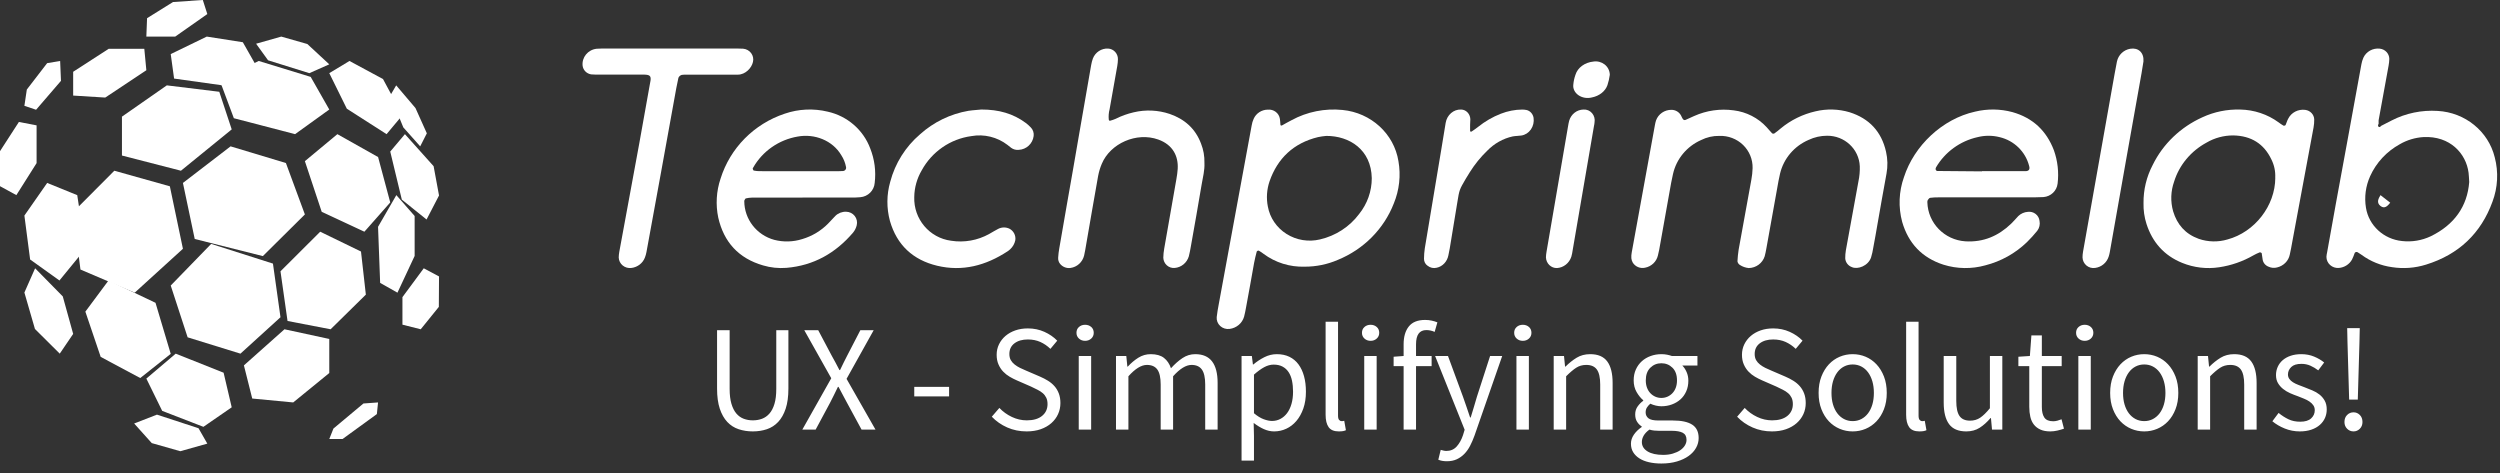 <?xml version="1.0" encoding="UTF-8"?>
<svg width="206px" height="39px" viewBox="0 0 206 39" version="1.1" xmlns="http://www.w3.org/2000/svg" xmlns:xlink="http://www.w3.org/1999/xlink">
    <rect x="0" y="0" width="206" height="39" fill="#333333" stroke="none"/>
    <!-- Generator: Sketch 62 (91390) - https://sketch.com -->
    <title>TPL logo_Green Copy</title>
    <desc>Created with Sketch.</desc>
    <g id="WEBSITE" stroke="none" stroke-width="1" fill="none" fill-rule="evenodd">
        <g id="TPL-logo_Green-Copy" fill="#FFFFFF" fill-rule="nonzero">
            <g id="Group-63">
                <polygon id="Path" points="19 12.059 23.559 13.433 25.122 17.669 21.659 21.102 16.045 19.691 15.073 15.074"></polygon>
                <polygon id="Path" points="25.122 13.28 26.509 17.454 30.025 19.093 32.156 16.681 31.155 12.941 27.8 11.054"></polygon>
                <polygon id="Path" points="24.314 11.054 27.132 9.024 25.602 6.337 21.321 5.024 18.088 6.577 19.269 9.741"></polygon>
                <polygon id="Path" points="26.384 19.093 29.746 20.726 30.146 24.277 27.242 27.132 23.693 26.449 23.112 22.355"></polygon>
                <polygon id="Path" points="22.491 21.72 23.112 26.141 19.812 29.141 15.46 27.795 14.068 23.528 17.4 20.098"></polygon>
                <polygon id="Path" points="20.098 30.108 23.441 27.132 27.132 27.93 27.132 30.737 24.161 33.161 20.784 32.839"></polygon>
                <polygon id="Path" points="14.858 37.18 17.083 36.554 16.357 35.286 12.933 34.166 11.054 34.896 12.505 36.512"></polygon>
                <polygon id="Path" points="16.761 35.171 19.093 33.562 18.425 30.711 14.479 29.141 12.059 31.195 13.365 33.856"></polygon>
                <polygon id="Path" points="11.557 31.151 14.068 29.158 12.814 24.95 8.943 23.112 7.034 25.679 8.297 29.408"></polygon>
                <polygon id="Path" points="4.924 29.141 6.029 27.513 5.173 24.424 2.893 22.107 2.01 24.105 2.88 27.11"></polygon>
                <polygon id="Path" points="2.482 21.382 4.898 23.112 7.034 20.501 6.365 16.081 3.887 15.073 2.01 17.763"></polygon>
                <polygon id="Path" points="6.629 22.209 11.099 24.117 15.073 20.5 13.996 15.351 9.421 14.068 6.029 17.473"></polygon>
                <polygon id="Path" points="14.909 14.068 19.093 10.662 18.068 7.562 13.746 7.034 10.049 9.611 10.049 12.816"></polygon>
                <polygon id="Path" points="18.339 7.034 21.102 5.403 20.01 3.48 17.039 3.015 14.068 4.456 14.345 6.474"></polygon>
                <polygon id="Path" points="8.673 8.039 12.059 5.788 11.891 4.02 8.958 4.02 6.029 5.914 6.029 7.875"></polygon>
                <polygon id="Path" points="2.973 9.044 5.024 6.662 4.956 5.024 3.885 5.203 2.21 7.378 2.01 8.721"></polygon>
                <polygon id="Path" points="1.557 10.049 3.015 10.33 3.015 13.44 1.348 16.078 -4.61186644e-13 15.341 -4.61186644e-13 12.457"></polygon>
                <polygon id="Path" points="32.75 24.117 34.166 21.091 34.166 17.798 32.659 16.078 31.151 18.688 31.324 23.31"></polygon>
                <polygon id="Path" points="33.11 16.448 35.148 18.088 36.176 16.108 35.73 13.695 33.366 11.054 32.156 12.488"></polygon>
                <polygon id="Path" points="31.854 11.054 33.161 9.489 31.558 6.512 28.797 5.024 27.132 6.027 28.579 8.958"></polygon>
                <polygon id="Path" points="32.646 7.034 34.235 8.903 35.171 10.985 34.625 12.059 33.232 10.496 32.156 7.873"></polygon>
                <polygon id="Path" points="22.089 4.968 25.49 6.029 27.132 5.301 25.326 3.628 23.178 3.015 21.102 3.603"></polygon>
                <polygon id="Path" points="12.059 3.015 14.438 3.015 17.083 1.159 16.712 -6.43929354e-15 14.258 0.166 12.118 1.499"></polygon>
                <polygon id="Path" points="29.946 33.247 31.151 33.161 31.054 34.12 28.224 36.176 27.132 36.176 27.475 35.313"></polygon>
                <polygon id="Path" points="33.161 24.483 33.161 26.752 34.668 27.132 36.16 25.287 36.176 22.778 34.918 22.107"></polygon>
            </g>
            <g id="Group-62" transform="translate(48, 4)">
                <path d="M93.675,7.198 C93.15,7.188 92.632,7.307 92.166,7.542 C90.99,8.064 90.134,9.099 89.856,10.335 C89.744,10.802 89.666,11.278 89.58,11.752 C89.293,13.361 89.005,14.971 88.718,16.58 C88.69,16.737 88.651,16.893 88.612,17.05 C88.494,17.564 88.076,17.961 87.548,18.06 C87.154,18.146 86.748,17.976 86.539,17.637 C86.475,17.527 86.436,17.405 86.423,17.278 C86.413,17.118 86.424,16.958 86.455,16.8 C87.092,13.299 87.729,9.797 88.367,6.295 C88.388,6.169 88.419,6.045 88.457,5.923 C88.647,5.396 89.157,5.045 89.727,5.05 C90.061,5.049 90.368,5.233 90.52,5.525 C90.565,5.61 90.597,5.703 90.649,5.781 C90.701,5.859 90.778,5.929 90.888,5.88 C91.127,5.777 91.362,5.669 91.599,5.559 C92.617,5.102 93.746,4.94 94.853,5.092 C95.902,5.22 96.869,5.714 97.575,6.485 C97.73,6.652 97.868,6.83 98.026,6.99 C98.078,7.024 98.144,7.028 98.2,7.001 C98.386,6.872 98.56,6.73 98.737,6.578 C99.565,5.894 100.546,5.412 101.601,5.172 C102.525,4.952 103.492,4.978 104.402,5.248 C106.034,5.764 107.034,6.851 107.407,8.494 C107.545,9.089 107.559,9.705 107.448,10.305 C107.189,11.695 106.95,13.084 106.704,14.473 C106.592,15.107 106.489,15.741 106.364,16.375 C106.321,16.661 106.258,16.944 106.174,17.221 C105.933,17.912 105.077,18.227 104.594,18.01 C104.281,17.896 104.066,17.612 104.047,17.284 C104.045,17.061 104.063,16.837 104.101,16.616 C104.441,14.722 104.787,12.829 105.137,10.938 C105.223,10.53 105.26,10.113 105.247,9.697 C105.185,8.281 103.989,7.17 102.545,7.185 C102.022,7.186 101.507,7.302 101.036,7.525 C99.847,8.034 98.972,9.064 98.677,10.303 C98.575,10.707 98.513,11.122 98.437,11.532 C98.143,13.172 97.848,14.813 97.552,16.454 C97.513,16.665 97.472,16.895 97.412,17.113 C97.234,17.682 96.704,18.076 96.097,18.088 C95.836,18.063 95.584,17.975 95.366,17.832 C95.259,17.765 95.186,17.657 95.166,17.534 C95.19,17.215 95.207,16.9 95.263,16.578 C95.608,14.654 95.965,12.73 96.312,10.807 C96.371,10.491 96.405,10.172 96.414,9.851 C96.431,9.136 96.147,8.446 95.629,7.943 C95.11,7.441 94.403,7.171 93.675,7.198 Z" id="Path"></path>
                <path d="M148.206,6.371 C148.495,6.224 148.782,6.073 149.069,5.928 C150.234,5.328 151.547,5.056 152.862,5.14 C155.128,5.264 157.041,6.819 157.567,8.964 C157.886,10.175 157.82,11.45 157.379,12.624 C156.434,15.217 154.614,16.966 151.906,17.804 C151.001,18.088 150.04,18.16 149.102,18.014 C148.191,17.889 147.328,17.54 146.595,16.999 C146.491,16.922 146.379,16.853 146.276,16.79 C146.236,16.764 146.188,16.755 146.142,16.764 C146.096,16.773 146.056,16.8 146.03,16.838 C145.969,17.02 145.897,17.197 145.814,17.37 C145.599,17.775 145.185,18.043 144.718,18.079 C144.455,18.099 144.194,18.012 144,17.837 C143.807,17.663 143.697,17.418 143.698,17.161 C143.707,17.034 143.727,16.909 143.756,16.785 C143.995,15.44 144.236,14.094 144.481,12.75 C144.778,11.123 145.078,9.497 145.378,7.872 C145.779,5.683 146.174,3.492 146.578,1.304 C146.61,1.117 146.665,0.934 146.742,0.759 C146.974,0.249 147.521,-0.055 148.092,0.008 C148.535,0.055 148.872,0.414 148.879,0.847 C148.875,1.037 148.855,1.226 148.819,1.413 C148.547,2.914 148.269,4.415 147.997,5.916 C147.989,6.011 147.989,6.106 147.997,6.201 C147.95,6.283 147.917,6.379 147.997,6.446 C148.077,6.513 148.15,6.438 148.206,6.371 Z M155.464,11 C155.442,10.673 155.438,10.45 155.41,10.23 C155.207,8.65 153.882,7.186 151.699,7.295 C151.014,7.337 150.348,7.536 149.757,7.876 C148.667,8.473 147.805,9.398 147.302,10.511 C146.931,11.329 146.81,12.234 146.955,13.117 C147.189,14.58 148.408,15.707 149.924,15.861 C150.737,15.954 151.561,15.817 152.297,15.467 C154.23,14.524 155.308,13.01 155.464,10.997 L155.464,11 Z" id="Shape"></path>
                <path d="M59.51,17.974 C58.288,18.014 57.09,17.641 56.122,16.919 C55.993,16.819 55.857,16.729 55.715,16.649 C55.653,16.644 55.594,16.67 55.558,16.718 C55.477,17.028 55.399,17.339 55.34,17.653 C55.122,18.881 54.904,20.111 54.673,21.34 C54.628,21.591 54.58,21.844 54.514,22.091 C54.362,22.631 53.891,23.03 53.318,23.104 C53.036,23.141 52.751,23.052 52.544,22.862 C52.338,22.671 52.232,22.4 52.257,22.125 C52.294,21.774 52.36,21.426 52.423,21.08 C52.867,18.655 53.313,16.23 53.761,13.806 C54.218,11.319 54.677,8.831 55.137,6.342 C55.167,6.153 55.222,5.969 55.301,5.793 C55.499,5.338 55.958,5.039 56.468,5.034 C56.954,4.988 57.391,5.32 57.462,5.787 C57.492,5.941 57.488,6.102 57.505,6.258 C57.505,6.344 57.573,6.372 57.651,6.327 C57.908,6.186 58.161,6.036 58.423,5.905 C59.698,5.209 61.166,4.914 62.623,5.061 C64.972,5.287 66.868,7.022 67.232,9.282 C67.439,10.457 67.305,11.665 66.847,12.772 C66.031,14.866 64.364,16.545 62.235,17.415 C61.378,17.786 60.449,17.976 59.51,17.974 Z M61.287,7.199 C61.058,7.218 60.83,7.251 60.605,7.298 C58.59,7.786 57.266,9.052 56.612,10.938 C56.383,11.609 56.334,12.325 56.471,13.019 C56.639,13.946 57.197,14.765 58.012,15.278 C58.827,15.792 59.825,15.955 60.769,15.728 C62.065,15.426 63.207,14.684 63.989,13.637 C64.668,12.793 65.036,11.753 65.034,10.683 C64.989,8.324 63.189,7.193 61.287,7.199 L61.287,7.199 Z" id="Shape"></path>
                <path d="M18.121,12.285 C16.727,12.285 15.334,12.285 13.941,12.285 C13.782,12.288 13.624,12.309 13.469,12.346 C13.422,12.346 13.386,12.43 13.354,12.481 C13.336,12.509 13.328,12.541 13.328,12.574 C13.334,14.064 14.346,15.369 15.802,15.764 C16.56,15.959 17.358,15.937 18.103,15.701 C18.915,15.461 19.651,15.02 20.24,14.419 C20.443,14.208 20.629,13.997 20.838,13.786 C21.072,13.558 21.391,13.436 21.719,13.447 C21.998,13.45 22.26,13.579 22.431,13.797 C22.601,14.016 22.661,14.299 22.593,14.566 C22.54,14.785 22.439,14.988 22.296,15.163 C20.858,16.85 19.056,17.883 16.8,18.071 C16.152,18.123 15.5,18.055 14.877,17.87 C12.86,17.286 11.644,15.949 11.185,13.936 C10.96,12.865 11.025,11.755 11.375,10.718 C12.164,8.199 14.133,6.207 16.665,5.366 C17.806,4.975 19.036,4.918 20.208,5.202 C21.822,5.563 23.14,6.706 23.71,8.238 C24.065,9.136 24.191,10.105 24.076,11.062 C24.032,11.695 23.525,12.201 22.883,12.251 C22.625,12.274 22.366,12.283 22.108,12.276 C20.779,12.276 19.452,12.276 18.123,12.276 L18.121,12.285 Z M17.785,10.107 L20.789,10.107 C21.016,10.107 21.242,10.107 21.469,10.092 C21.549,10.085 21.622,10.045 21.668,9.981 C21.715,9.917 21.731,9.835 21.712,9.759 C21.648,9.413 21.516,9.084 21.323,8.789 C20.606,7.57 19.116,6.996 17.732,7.252 C16.177,7.517 14.827,8.46 14.057,9.818 C14.042,9.845 14.016,9.881 14.024,9.904 C14.033,9.927 14.069,10.045 14.108,10.054 C14.265,10.086 14.424,10.103 14.584,10.104 C15.653,10.109 16.719,10.107 17.785,10.107 L17.785,10.107 Z" id="Shape"></path>
                <path d="M115.715,12.262 L111.725,12.262 C111.498,12.259 111.272,12.272 111.047,12.3 C110.975,12.311 110.902,12.406 110.851,12.48 C110.821,12.536 110.808,12.6 110.814,12.664 C110.859,14.374 112.214,15.77 113.941,15.885 C115.437,15.976 116.664,15.443 117.715,14.436 C117.929,14.235 118.108,14.013 118.309,13.802 C118.521,13.599 118.799,13.477 119.093,13.456 C119.322,13.425 119.554,13.488 119.735,13.629 C119.917,13.769 120.033,13.977 120.057,14.204 C120.116,14.491 120.046,14.79 119.865,15.023 C119.602,15.348 119.321,15.657 119.023,15.95 C118.068,16.874 116.884,17.534 115.591,17.864 C114.46,18.179 113.261,18.161 112.141,17.811 C110.366,17.241 109.248,16.039 108.739,14.284 C108.412,13.067 108.464,11.781 108.887,10.594 C109.722,8.01 112.039,5.801 114.747,5.199 C115.758,4.954 116.817,4.967 117.822,5.237 C119.502,5.712 120.626,6.768 121.241,8.382 C121.554,9.262 121.659,10.202 121.547,11.128 C121.479,11.725 120.992,12.191 120.386,12.239 C120.128,12.254 119.869,12.262 119.611,12.262 L115.715,12.262 Z M115.309,10.121 L115.309,10.104 C116.505,10.104 117.7,10.104 118.895,10.104 C119.181,10.104 119.284,9.949 119.2,9.671 C118.899,8.496 117.963,7.583 116.77,7.301 C116.173,7.15 115.547,7.15 114.95,7.301 C113.509,7.624 112.27,8.526 111.53,9.789 C111.515,9.814 111.511,9.85 111.498,9.878 C111.464,9.947 111.543,10.089 111.62,10.089 L115.309,10.121 Z" id="Shape"></path>
                <path d="M128.626,12.731 C128.613,11.64 128.874,10.561 129.386,9.587 C130.232,7.86 131.682,6.471 133.485,5.66 C134.452,5.213 135.517,4.996 136.59,5.027 C137.735,5.047 138.844,5.416 139.755,6.082 C139.884,6.181 140.02,6.273 140.162,6.356 C140.222,6.37 140.285,6.353 140.329,6.312 C140.411,6.137 140.453,5.945 140.55,5.778 C140.803,5.271 141.369,4.978 141.95,5.053 C142.364,5.106 142.677,5.436 142.692,5.835 C142.695,6.059 142.677,6.283 142.637,6.504 C142.289,8.393 141.938,10.282 141.582,12.17 C141.346,13.435 141.112,14.694 140.88,15.947 C140.816,16.293 140.759,16.641 140.677,16.984 C140.572,17.503 140.159,17.916 139.622,18.039 C139.395,18.099 139.152,18.078 138.94,17.98 C138.685,17.887 138.498,17.674 138.446,17.417 C138.409,17.231 138.402,17.041 138.363,16.856 C138.323,16.81 138.262,16.786 138.2,16.793 C138.016,16.866 137.838,16.951 137.667,17.048 C136.806,17.543 135.853,17.874 134.861,18.022 C133.831,18.179 132.775,18.054 131.815,17.663 C130.305,17.052 129.355,15.945 128.873,14.458 C128.693,13.899 128.61,13.316 128.626,12.731 Z M139.479,10.645 C139.507,10.125 139.398,9.607 139.162,9.137 C138.55,7.849 137.499,7.185 136.017,7.159 C135.245,7.158 134.487,7.361 133.828,7.746 C132.533,8.444 131.572,9.597 131.148,10.962 C130.866,11.753 130.838,12.607 131.067,13.414 C131.39,14.494 132.066,15.28 133.179,15.681 C133.94,15.943 134.769,15.961 135.542,15.732 C137.781,15.131 139.479,12.963 139.484,10.645 L139.479,10.645 Z" id="Shape"></path>
                <path d="M51.245,9.417 C51.276,10.033 51.113,10.62 51.014,11.213 C50.734,12.905 50.429,14.59 50.131,16.28 C50.081,16.561 50.032,16.844 49.96,17.119 C49.804,17.652 49.343,18.033 48.798,18.079 C48.562,18.101 48.328,18.024 48.15,17.866 C47.972,17.707 47.866,17.481 47.856,17.24 C47.861,16.986 47.886,16.733 47.931,16.483 C48.262,14.576 48.602,12.67 48.934,10.762 C48.986,10.482 49.023,10.198 49.043,9.913 C49.103,8.88 48.656,7.934 47.442,7.498 C45.646,6.853 43.486,7.823 42.787,9.5 C42.651,9.82 42.55,10.155 42.486,10.498 C42.149,12.372 41.831,14.251 41.504,16.127 C41.45,16.442 41.401,16.756 41.329,17.064 C41.194,17.603 40.752,18.004 40.21,18.079 C39.893,18.123 39.575,18.003 39.364,17.758 C39.238,17.612 39.177,17.421 39.193,17.228 C39.208,16.974 39.238,16.722 39.283,16.473 C39.488,15.284 39.694,14.096 39.901,12.909 C40.247,10.938 40.598,8.97 40.931,6.999 C41.259,5.113 41.58,3.247 41.91,1.371 C41.941,1.183 41.99,0.998 42.054,0.819 C42.257,0.303 42.76,-0.026 43.306,0.002 C43.764,0.024 44.123,0.411 44.118,0.878 C44.114,1.068 44.095,1.257 44.062,1.444 C43.856,2.633 43.638,3.819 43.43,5.008 C43.358,5.281 43.335,5.565 43.362,5.846 C43.376,5.928 43.415,5.968 43.492,5.943 C43.64,5.903 43.785,5.853 43.926,5.792 C44.402,5.552 44.904,5.371 45.422,5.253 C46.401,5.021 47.424,5.068 48.38,5.387 C49.597,5.807 50.497,6.588 50.965,7.832 C51.165,8.335 51.26,8.874 51.245,9.417 Z" id="Path"></path>
                <path d="M7.246,1.77635684e-14 L12.453,1.77635684e-14 C12.713,1.77635684e-14 12.977,1.77635684e-14 13.238,0.013 C13.501,0.037 13.741,0.17 13.896,0.379 C14.05,0.588 14.105,0.852 14.044,1.103 C13.943,1.587 13.43,2.151 12.8,2.151 C12.44,2.151 12.082,2.151 11.721,2.151 L8.57,2.151 C8.439,2.151 8.309,2.151 8.178,2.17 C8.053,2.206 7.952,2.294 7.902,2.411 C7.841,2.692 7.781,2.973 7.729,3.249 C7.31,5.564 6.89,7.88 6.47,10.197 C6.07,12.387 5.67,14.577 5.269,16.767 C5.241,16.924 5.197,17.078 5.139,17.227 C4.963,17.685 4.542,18.011 4.044,18.078 C3.781,18.116 3.515,18.043 3.312,17.878 C3.109,17.712 2.989,17.469 2.982,17.212 C2.986,17.053 3.003,16.894 3.032,16.738 C3.58,13.767 4.128,10.795 4.675,7.824 C4.973,6.197 5.26,4.568 5.549,2.939 C5.566,2.845 5.588,2.753 5.601,2.658 C5.657,2.273 5.553,2.164 5.118,2.149 C4.954,2.149 4.79,2.149 4.626,2.149 C3.548,2.149 2.469,2.149 1.391,2.149 C1.162,2.149 0.934,2.149 0.705,2.128 C0.339,2.068 0.056,1.783 0.008,1.426 C-0.073,0.728 0.442,0.098 1.16,0.017 C1.421,-0.004 1.684,0.002 1.945,0.002 L7.246,1.77635684e-14 Z" id="Path"></path>
                <path d="M32.862,5.024 C34.314,5.024 35.487,5.362 36.523,6.13 C36.673,6.243 36.813,6.369 36.942,6.506 C37.123,6.693 37.208,6.954 37.172,7.213 C37.091,7.841 36.573,8.319 35.944,8.347 C35.721,8.372 35.496,8.312 35.316,8.178 C35.215,8.097 35.116,8.017 35.016,7.941 C34.169,7.291 33.091,7.028 32.042,7.215 C30.309,7.449 28.789,8.498 27.947,10.041 C27.557,10.706 27.346,11.462 27.335,12.234 C27.273,14.045 28.589,15.606 30.374,15.837 C31.451,16.006 32.553,15.81 33.507,15.28 C33.758,15.147 33.997,14.982 34.253,14.858 C34.542,14.71 34.882,14.704 35.175,14.843 C35.523,15.023 35.719,15.406 35.661,15.795 C35.603,16.08 35.456,16.34 35.242,16.536 C35.173,16.602 35.098,16.661 35.018,16.713 C33.239,17.876 31.315,18.402 29.213,17.895 C27.237,17.42 25.902,16.196 25.33,14.204 C25.044,13.147 25.053,12.032 25.355,10.981 C25.757,9.454 26.615,8.089 27.811,7.067 C28.932,6.059 30.312,5.389 31.793,5.132 C32.218,5.069 32.637,5.054 32.862,5.024 Z" id="Path"></path>
                <path d="M73.136,6.773 C73.136,6.847 73.203,6.876 73.27,6.832 C73.446,6.716 73.618,6.593 73.785,6.463 C74.36,6.002 74.994,5.634 75.669,5.371 C76.23,5.151 76.823,5.034 77.421,5.028 C77.54,5.028 77.658,5.04 77.775,5.062 C78.079,5.126 78.314,5.385 78.367,5.712 C78.415,6.05 78.335,6.394 78.146,6.667 C77.956,6.941 77.672,7.121 77.358,7.167 C77.123,7.203 76.881,7.197 76.646,7.241 C75.851,7.414 75.118,7.828 74.534,8.433 C74,8.948 73.527,9.532 73.124,10.171 C73.008,10.358 72.89,10.542 72.778,10.733 C72.249,11.639 72.251,11.639 72.082,12.684 L71.459,16.471 C71.428,16.661 71.386,16.848 71.347,17.037 C71.248,17.555 70.87,17.959 70.387,18.061 C70.123,18.129 69.844,18.067 69.626,17.891 C69.444,17.768 69.335,17.552 69.337,17.321 C69.34,17.032 69.362,16.745 69.404,16.46 C69.848,13.774 70.296,11.089 70.748,8.403 C70.874,7.646 71.002,6.887 71.122,6.128 C71.231,5.469 71.776,4.998 72.397,5.026 C72.804,5.033 73.135,5.378 73.156,5.814 C73.156,5.973 73.144,6.134 73.136,6.293" id="Path"></path>
                <path d="M128.621,1.06 C128.577,1.337 128.524,1.69 128.464,2.027 C128.045,4.376 127.627,6.725 127.209,9.072 C126.755,11.639 126.301,14.207 125.847,16.776 C125.825,16.901 125.795,17.024 125.755,17.145 C125.596,17.644 125.164,18.007 124.646,18.076 C124.391,18.118 124.129,18.047 123.929,17.883 C123.729,17.718 123.609,17.475 123.6,17.216 C123.6,17.057 123.614,16.899 123.642,16.742 C124.03,14.55 124.419,12.358 124.809,10.167 C125.228,7.79 125.649,5.413 126.075,3.036 C126.192,2.38 126.307,1.721 126.437,1.067 C126.553,0.526 126.986,0.11 127.531,0.018 C128.202,-0.095 128.671,0.337 128.621,1.06 Z" id="Path"></path>
                <path d="M82.479,5.027 C82.746,5.006 83.006,5.116 83.185,5.323 C83.363,5.53 83.439,5.811 83.39,6.084 C83.39,6.182 83.362,6.275 83.346,6.37 C82.761,9.776 82.177,13.184 81.592,16.592 C81.567,16.782 81.529,16.97 81.478,17.154 C81.304,17.685 80.837,18.054 80.299,18.087 C79.813,18.105 79.404,17.711 79.385,17.205 C79.39,17.045 79.407,16.886 79.436,16.729 C80.025,13.29 80.615,9.851 81.206,6.412 C81.23,6.255 81.261,6.099 81.301,5.945 C81.461,5.405 81.937,5.034 82.479,5.027 L82.479,5.027 Z" id="Path"></path>
            </g>
            <path d="M132.649,6.165 C132.609,6.454 132.544,6.74 132.452,7.02 C132.271,7.527 131.779,7.912 131.164,8.031 C130.783,8.127 130.369,8.057 130.062,7.843 C129.756,7.63 129.598,7.302 129.641,6.97 C129.665,6.695 129.724,6.424 129.819,6.16 C129.996,5.575 130.587,5.142 131.303,5.072 C131.969,4.971 132.63,5.44 132.649,6.165 Z" id="Path"></path>
            <path d="M196.956,16.704 C196.747,16.956 196.498,17.247 196.152,16.972 C195.806,16.697 195.975,16.376 196.152,16.078 L196.956,16.704 Z" id="Path"></path>
            <g id="UX---Simplifying-Sol" transform="translate(59, 26)">
                <path d="M3.031,9.548 C3.447,9.548 3.834,9.487 4.192,9.367 C4.549,9.246 4.859,9.047 5.121,8.768 C5.384,8.489 5.589,8.125 5.739,7.676 C5.889,7.227 5.964,6.673 5.964,6.016 L5.964,6.016 L5.964,1.211 L4.965,1.211 L4.965,6.041 C4.965,6.532 4.916,6.944 4.816,7.276 C4.716,7.609 4.579,7.875 4.404,8.075 C4.229,8.275 4.025,8.418 3.792,8.506 C3.559,8.593 3.306,8.637 3.031,8.637 C2.765,8.637 2.515,8.593 2.282,8.506 C2.049,8.418 1.848,8.275 1.677,8.075 C1.506,7.875 1.371,7.609 1.271,7.276 C1.172,6.944 1.122,6.532 1.122,6.041 L1.122,6.041 L1.122,1.211 L0.086,1.211 L0.086,6.016 C0.086,6.673 0.161,7.227 0.31,7.676 C0.46,8.125 0.666,8.489 0.928,8.768 C1.19,9.047 1.502,9.246 1.864,9.367 C2.226,9.487 2.615,9.548 3.031,9.548 Z M8.21,9.398 L9.396,7.189 C9.496,6.989 9.6,6.783 9.708,6.571 C9.816,6.359 9.928,6.128 10.045,5.879 L10.045,5.879 L10.095,5.879 C10.228,6.128 10.351,6.359 10.463,6.571 C10.575,6.783 10.685,6.989 10.794,7.189 L10.794,7.189 L11.992,9.398 L13.14,9.398 L10.756,5.217 L12.99,1.211 L11.892,1.211 L10.806,3.308 C10.706,3.499 10.613,3.684 10.525,3.863 C10.438,4.042 10.336,4.252 10.22,4.493 L10.22,4.493 L10.17,4.493 C10.045,4.252 9.935,4.042 9.839,3.863 C9.743,3.684 9.641,3.499 9.533,3.308 L9.533,3.308 L8.422,1.211 L7.274,1.211 L9.496,5.167 L7.112,9.398 L8.21,9.398 Z M19.205,6.665 L19.205,5.879 L16.335,5.879 L16.335,6.665 L19.205,6.665 Z M25.595,9.548 C26.028,9.548 26.414,9.487 26.756,9.367 C27.097,9.246 27.388,9.08 27.629,8.868 C27.87,8.655 28.056,8.408 28.184,8.125 C28.313,7.842 28.378,7.539 28.378,7.214 C28.378,6.915 28.334,6.65 28.247,6.422 C28.16,6.193 28.041,5.993 27.891,5.823 C27.741,5.652 27.563,5.502 27.355,5.373 C27.147,5.244 26.926,5.13 26.693,5.03 L26.693,5.03 L25.532,4.531 C25.366,4.464 25.204,4.391 25.046,4.312 C24.888,4.233 24.742,4.142 24.609,4.038 C24.476,3.934 24.37,3.813 24.291,3.676 C24.212,3.539 24.172,3.37 24.172,3.171 C24.172,2.796 24.312,2.503 24.59,2.291 C24.869,2.079 25.237,1.972 25.695,1.972 C26.077,1.972 26.421,2.041 26.724,2.178 C27.028,2.316 27.305,2.505 27.554,2.746 L27.554,2.746 L28.116,2.072 C27.825,1.773 27.471,1.529 27.055,1.342 C26.639,1.155 26.186,1.061 25.695,1.061 C25.32,1.061 24.977,1.115 24.665,1.224 C24.353,1.332 24.083,1.484 23.854,1.679 C23.625,1.875 23.446,2.106 23.317,2.372 C23.188,2.638 23.124,2.925 23.124,3.233 C23.124,3.532 23.174,3.797 23.274,4.025 C23.373,4.254 23.502,4.452 23.66,4.618 C23.819,4.785 23.997,4.926 24.197,5.043 C24.397,5.159 24.592,5.259 24.784,5.342 L24.784,5.342 L25.957,5.854 C26.148,5.945 26.327,6.033 26.493,6.116 C26.66,6.199 26.803,6.293 26.924,6.397 C27.045,6.501 27.14,6.625 27.211,6.771 C27.282,6.917 27.317,7.093 27.317,7.301 C27.317,7.701 27.167,8.023 26.868,8.269 C26.568,8.514 26.148,8.637 25.607,8.637 C25.183,8.637 24.773,8.543 24.378,8.356 C23.983,8.169 23.64,7.921 23.348,7.613 L23.348,7.613 L22.724,8.337 C23.082,8.712 23.507,9.007 23.997,9.223 C24.488,9.44 25.021,9.548 25.595,9.548 Z M30.412,2.085 C30.612,2.085 30.78,2.022 30.918,1.898 C31.055,1.773 31.124,1.615 31.124,1.423 C31.124,1.224 31.055,1.063 30.918,0.943 C30.78,0.822 30.612,0.762 30.412,0.762 C30.212,0.762 30.044,0.822 29.907,0.943 C29.769,1.063 29.701,1.224 29.701,1.423 C29.701,1.615 29.769,1.773 29.907,1.898 C30.044,2.022 30.212,2.085 30.412,2.085 Z M30.911,9.398 L30.911,3.333 L29.888,3.333 L29.888,9.398 L30.911,9.398 Z M33.981,9.398 L33.981,5.005 C34.539,4.381 35.046,4.069 35.504,4.069 C35.895,4.069 36.182,4.196 36.365,4.45 C36.548,4.703 36.64,5.117 36.64,5.691 L36.64,5.691 L36.64,9.398 L37.663,9.398 L37.663,5.005 C38.22,4.381 38.728,4.069 39.186,4.069 C39.568,4.069 39.851,4.196 40.034,4.45 C40.217,4.703 40.309,5.117 40.309,5.691 L40.309,5.691 L40.309,9.398 L41.332,9.398 L41.332,5.554 C41.332,4.772 41.18,4.181 40.877,3.782 C40.573,3.383 40.109,3.183 39.485,3.183 C39.111,3.183 38.763,3.289 38.443,3.501 C38.123,3.713 37.804,3.994 37.488,4.344 C37.364,3.978 37.17,3.693 36.908,3.489 C36.646,3.285 36.282,3.183 35.816,3.183 C35.45,3.183 35.111,3.281 34.799,3.476 C34.487,3.672 34.198,3.915 33.932,4.206 L33.932,4.206 L33.894,4.206 L33.807,3.333 L32.958,3.333 L32.958,9.398 L33.981,9.398 Z M44.327,11.956 L44.327,9.91 L44.302,8.849 C44.585,9.065 44.866,9.236 45.145,9.361 C45.424,9.485 45.704,9.548 45.987,9.548 C46.337,9.548 46.669,9.475 46.986,9.329 C47.302,9.184 47.58,8.97 47.822,8.687 C48.063,8.404 48.254,8.061 48.396,7.657 C48.537,7.254 48.608,6.794 48.608,6.278 C48.608,5.804 48.556,5.377 48.452,4.999 C48.348,4.62 48.196,4.296 47.996,4.025 C47.797,3.755 47.547,3.547 47.248,3.401 C46.948,3.256 46.603,3.183 46.212,3.183 C45.854,3.183 45.511,3.266 45.182,3.433 C44.854,3.599 44.552,3.799 44.277,4.032 L44.277,4.032 L44.24,4.032 L44.153,3.333 L43.304,3.333 L43.304,11.956 L44.327,11.956 Z M45.812,8.687 C45.613,8.687 45.384,8.639 45.126,8.543 C44.868,8.447 44.602,8.283 44.327,8.05 L44.327,8.05 L44.327,4.868 C44.627,4.602 44.908,4.398 45.17,4.256 C45.432,4.115 45.692,4.044 45.95,4.044 C46.233,4.044 46.476,4.098 46.68,4.206 C46.884,4.315 47.05,4.466 47.179,4.662 C47.308,4.857 47.402,5.092 47.46,5.367 C47.518,5.642 47.547,5.945 47.547,6.278 C47.547,6.652 47.504,6.989 47.416,7.289 C47.329,7.588 47.208,7.84 47.054,8.044 C46.9,8.248 46.717,8.406 46.505,8.518 C46.293,8.631 46.062,8.687 45.812,8.687 Z M51.316,9.548 C51.458,9.548 51.574,9.539 51.666,9.523 C51.757,9.506 51.836,9.481 51.903,9.448 L51.903,9.448 L51.765,8.674 C51.707,8.691 51.664,8.699 51.634,8.699 L51.634,8.699 L51.541,8.699 C51.466,8.699 51.399,8.666 51.341,8.599 C51.283,8.533 51.254,8.416 51.254,8.25 L51.254,8.25 L51.254,0.512 L50.23,0.512 L50.23,8.175 C50.23,8.624 50.314,8.965 50.48,9.198 C50.646,9.431 50.925,9.548 51.316,9.548 Z M53.937,2.085 C54.137,2.085 54.305,2.022 54.442,1.898 C54.58,1.773 54.648,1.615 54.648,1.423 C54.648,1.224 54.58,1.063 54.442,0.943 C54.305,0.822 54.137,0.762 53.937,0.762 C53.737,0.762 53.569,0.822 53.432,0.943 C53.294,1.063 53.226,1.224 53.226,1.423 C53.226,1.615 53.294,1.773 53.432,1.898 C53.569,2.022 53.737,2.085 53.937,2.085 Z M54.436,9.398 L54.436,3.333 L53.413,3.333 L53.413,9.398 L54.436,9.398 Z M57.681,9.398 L57.681,4.169 L58.966,4.169 L58.966,3.333 L57.681,3.333 L57.681,2.372 C57.681,1.59 57.964,1.199 58.53,1.199 C58.763,1.199 58.991,1.249 59.216,1.348 L59.216,1.348 L59.441,0.562 C59.299,0.504 59.143,0.456 58.973,0.419 C58.802,0.381 58.621,0.363 58.43,0.363 C57.822,0.363 57.375,0.541 57.088,0.899 C56.801,1.257 56.658,1.748 56.658,2.372 L56.658,2.372 L56.658,3.333 L55.834,3.395 L55.834,4.169 L56.658,4.169 L56.658,9.398 L57.681,9.398 Z M60.227,12.006 C60.535,12.006 60.805,11.952 61.038,11.844 C61.271,11.736 61.479,11.588 61.662,11.401 C61.845,11.214 62.003,10.991 62.136,10.733 C62.269,10.475 62.39,10.197 62.498,9.897 L62.498,9.897 L64.782,3.333 L63.784,3.333 L62.698,6.69 C62.615,6.956 62.532,7.239 62.448,7.539 C62.365,7.838 62.278,8.125 62.186,8.4 L62.186,8.4 L62.136,8.4 C62.045,8.117 61.947,7.828 61.843,7.532 C61.739,7.237 61.641,6.956 61.55,6.69 L61.55,6.69 L60.314,3.333 L59.253,3.333 L61.687,9.411 L61.55,9.86 C61.425,10.234 61.252,10.544 61.032,10.79 C60.811,11.035 60.526,11.158 60.177,11.158 C60.102,11.158 60.023,11.147 59.94,11.127 L59.94,11.127 L59.715,11.07 L59.516,11.882 C59.615,11.923 59.724,11.954 59.84,11.975 C59.956,11.996 60.085,12.006 60.227,12.006 Z M66.479,2.085 C66.679,2.085 66.848,2.022 66.985,1.898 C67.122,1.773 67.191,1.615 67.191,1.423 C67.191,1.224 67.122,1.063 66.985,0.943 C66.848,0.822 66.679,0.762 66.479,0.762 C66.28,0.762 66.111,0.822 65.974,0.943 C65.837,1.063 65.768,1.224 65.768,1.423 C65.768,1.615 65.837,1.773 65.974,1.898 C66.111,2.022 66.28,2.085 66.479,2.085 Z M66.979,9.398 L66.979,3.333 L65.955,3.333 L65.955,9.398 L66.979,9.398 Z M70.049,9.398 L70.049,5.005 C70.356,4.697 70.631,4.464 70.872,4.306 C71.114,4.148 71.392,4.069 71.708,4.069 C72.108,4.069 72.399,4.196 72.582,4.45 C72.765,4.703 72.857,5.117 72.857,5.691 L72.857,5.691 L72.857,9.398 L73.88,9.398 L73.88,5.554 C73.88,4.772 73.732,4.181 73.437,3.782 C73.142,3.383 72.674,3.183 72.033,3.183 C71.609,3.183 71.236,3.281 70.916,3.476 C70.596,3.672 70.29,3.915 69.999,4.206 L69.999,4.206 L69.961,4.206 L69.874,3.333 L69.025,3.333 L69.025,9.398 L70.049,9.398 Z M77.899,12.194 C78.373,12.194 78.799,12.137 79.178,12.025 C79.556,11.913 79.879,11.761 80.145,11.57 C80.411,11.378 80.615,11.156 80.756,10.902 C80.898,10.648 80.969,10.38 80.969,10.097 C80.969,9.589 80.792,9.221 80.438,8.992 C80.085,8.764 79.554,8.649 78.847,8.649 L78.847,8.649 L77.674,8.649 C77.258,8.649 76.975,8.587 76.825,8.462 C76.676,8.337 76.601,8.179 76.601,7.988 C76.601,7.821 76.638,7.682 76.713,7.57 C76.788,7.457 76.879,7.355 76.988,7.264 C77.129,7.331 77.279,7.383 77.437,7.42 C77.595,7.457 77.749,7.476 77.899,7.476 C78.206,7.476 78.496,7.426 78.766,7.326 C79.036,7.227 79.271,7.087 79.471,6.908 C79.671,6.729 79.829,6.509 79.945,6.247 C80.062,5.985 80.12,5.691 80.12,5.367 C80.12,5.109 80.072,4.872 79.976,4.656 C79.881,4.439 79.762,4.26 79.621,4.119 L79.621,4.119 L80.869,4.119 L80.869,3.333 L78.76,3.333 C78.643,3.291 78.512,3.256 78.367,3.227 C78.221,3.198 78.065,3.183 77.899,3.183 C77.591,3.183 77.297,3.233 77.019,3.333 C76.74,3.433 76.497,3.576 76.289,3.763 C76.081,3.951 75.916,4.177 75.796,4.443 C75.675,4.71 75.615,5.009 75.615,5.342 C75.615,5.708 75.696,6.031 75.858,6.309 C76.02,6.588 76.201,6.811 76.401,6.977 L76.401,6.977 L76.401,7.027 C76.243,7.135 76.093,7.285 75.952,7.476 C75.81,7.667 75.74,7.892 75.74,8.15 C75.74,8.391 75.792,8.593 75.896,8.755 C76,8.918 76.126,9.044 76.276,9.136 L76.276,9.136 L76.276,9.186 C76.002,9.377 75.785,9.589 75.627,9.822 C75.469,10.055 75.39,10.301 75.39,10.559 C75.39,10.825 75.45,11.058 75.571,11.258 C75.692,11.457 75.862,11.628 76.083,11.769 C76.303,11.911 76.567,12.017 76.875,12.087 C77.183,12.158 77.524,12.194 77.899,12.194 Z M77.899,6.79 C77.724,6.79 77.56,6.756 77.406,6.69 C77.252,6.623 77.114,6.528 76.994,6.403 C76.873,6.278 76.78,6.126 76.713,5.947 C76.646,5.768 76.613,5.567 76.613,5.342 C76.613,4.893 76.738,4.545 76.988,4.3 C77.237,4.055 77.541,3.932 77.899,3.932 C78.256,3.932 78.56,4.055 78.81,4.3 C79.059,4.545 79.184,4.893 79.184,5.342 C79.184,5.567 79.151,5.768 79.084,5.947 C79.018,6.126 78.924,6.278 78.803,6.403 C78.683,6.528 78.545,6.623 78.392,6.69 C78.238,6.756 78.073,6.79 77.899,6.79 Z M78.048,11.482 C77.499,11.482 77.069,11.387 76.757,11.195 C76.445,11.004 76.289,10.746 76.289,10.421 C76.289,10.247 76.339,10.072 76.438,9.897 C76.538,9.723 76.696,9.556 76.913,9.398 C77.046,9.44 77.181,9.467 77.318,9.479 C77.456,9.492 77.582,9.498 77.699,9.498 L77.699,9.498 L78.747,9.498 C79.147,9.498 79.45,9.552 79.658,9.66 C79.866,9.768 79.97,9.964 79.97,10.247 C79.97,10.405 79.924,10.559 79.833,10.708 C79.741,10.858 79.612,10.989 79.446,11.102 C79.28,11.214 79.078,11.305 78.841,11.376 C78.604,11.447 78.34,11.482 78.048,11.482 Z M87.009,9.548 C87.442,9.548 87.828,9.487 88.17,9.367 C88.511,9.246 88.802,9.08 89.043,8.868 C89.284,8.655 89.47,8.408 89.599,8.125 C89.728,7.842 89.792,7.539 89.792,7.214 C89.792,6.915 89.748,6.65 89.661,6.422 C89.574,6.193 89.455,5.993 89.305,5.823 C89.156,5.652 88.977,5.502 88.769,5.373 C88.561,5.244 88.34,5.13 88.107,5.03 L88.107,5.03 L86.947,4.531 C86.78,4.464 86.618,4.391 86.46,4.312 C86.302,4.233 86.156,4.142 86.023,4.038 C85.89,3.934 85.784,3.813 85.705,3.676 C85.626,3.539 85.586,3.37 85.586,3.171 C85.586,2.796 85.726,2.503 86.004,2.291 C86.283,2.079 86.651,1.972 87.109,1.972 C87.492,1.972 87.835,2.041 88.138,2.178 C88.442,2.316 88.719,2.505 88.968,2.746 L88.968,2.746 L89.53,2.072 C89.239,1.773 88.885,1.529 88.469,1.342 C88.053,1.155 87.6,1.061 87.109,1.061 C86.734,1.061 86.391,1.115 86.079,1.224 C85.767,1.332 85.497,1.484 85.268,1.679 C85.039,1.875 84.86,2.106 84.731,2.372 C84.602,2.638 84.538,2.925 84.538,3.233 C84.538,3.532 84.588,3.797 84.688,4.025 C84.788,4.254 84.916,4.452 85.075,4.618 C85.233,4.785 85.412,4.926 85.611,5.043 C85.811,5.159 86.006,5.259 86.198,5.342 L86.198,5.342 L87.371,5.854 C87.562,5.945 87.741,6.033 87.908,6.116 C88.074,6.199 88.217,6.293 88.338,6.397 C88.459,6.501 88.554,6.625 88.625,6.771 C88.696,6.917 88.731,7.093 88.731,7.301 C88.731,7.701 88.581,8.023 88.282,8.269 C87.982,8.514 87.562,8.637 87.021,8.637 C86.597,8.637 86.187,8.543 85.792,8.356 C85.397,8.169 85.054,7.921 84.763,7.613 L84.763,7.613 L84.139,8.337 C84.496,8.712 84.921,9.007 85.412,9.223 C85.902,9.44 86.435,9.548 87.009,9.548 Z M93.661,9.548 C94.035,9.548 94.391,9.477 94.728,9.336 C95.065,9.194 95.362,8.988 95.62,8.718 C95.878,8.447 96.084,8.115 96.238,7.719 C96.392,7.324 96.469,6.877 96.469,6.378 C96.469,5.87 96.392,5.419 96.238,5.024 C96.084,4.629 95.878,4.294 95.62,4.019 C95.362,3.745 95.065,3.537 94.728,3.395 C94.391,3.254 94.035,3.183 93.661,3.183 C93.286,3.183 92.931,3.254 92.594,3.395 C92.257,3.537 91.959,3.745 91.701,4.019 C91.444,4.294 91.238,4.629 91.084,5.024 C90.93,5.419 90.853,5.87 90.853,6.378 C90.853,6.877 90.93,7.324 91.084,7.719 C91.238,8.115 91.444,8.447 91.701,8.718 C91.959,8.988 92.257,9.194 92.594,9.336 C92.931,9.477 93.286,9.548 93.661,9.548 Z M93.661,8.699 C93.403,8.699 93.166,8.643 92.949,8.531 C92.733,8.418 92.548,8.26 92.394,8.056 C92.24,7.853 92.122,7.609 92.038,7.326 C91.955,7.043 91.914,6.727 91.914,6.378 C91.914,6.028 91.955,5.71 92.038,5.423 C92.122,5.136 92.24,4.889 92.394,4.681 C92.548,4.473 92.733,4.312 92.949,4.2 C93.166,4.088 93.403,4.032 93.661,4.032 C93.919,4.032 94.156,4.088 94.372,4.2 C94.588,4.312 94.774,4.473 94.928,4.681 C95.081,4.889 95.2,5.136 95.283,5.423 C95.366,5.71 95.408,6.028 95.408,6.378 C95.408,6.727 95.366,7.043 95.283,7.326 C95.2,7.609 95.081,7.853 94.928,8.056 C94.774,8.26 94.588,8.418 94.372,8.531 C94.156,8.643 93.919,8.699 93.661,8.699 Z M99.152,9.548 C99.293,9.548 99.41,9.539 99.501,9.523 C99.593,9.506 99.672,9.481 99.739,9.448 L99.739,9.448 L99.601,8.674 C99.543,8.691 99.499,8.699 99.47,8.699 L99.47,8.699 L99.377,8.699 C99.302,8.699 99.235,8.666 99.177,8.599 C99.119,8.533 99.09,8.416 99.09,8.25 L99.09,8.25 L99.09,0.512 L98.066,0.512 L98.066,8.175 C98.066,8.624 98.149,8.965 98.316,9.198 C98.482,9.431 98.761,9.548 99.152,9.548 Z M103.021,9.548 C103.445,9.548 103.813,9.448 104.125,9.248 C104.437,9.049 104.735,8.782 105.018,8.45 L105.018,8.45 L105.055,8.45 L105.142,9.398 L105.991,9.398 L105.991,3.333 L104.968,3.333 L104.968,7.638 C104.676,7.996 104.41,8.256 104.169,8.418 C103.928,8.581 103.649,8.662 103.333,8.662 C102.933,8.662 102.644,8.535 102.465,8.281 C102.287,8.027 102.197,7.613 102.197,7.039 L102.197,7.039 L102.197,3.333 L101.161,3.333 L101.161,7.177 C101.161,7.959 101.309,8.549 101.604,8.949 C101.9,9.348 102.372,9.548 103.021,9.548 Z M109.947,9.548 C110.139,9.548 110.332,9.525 110.528,9.479 C110.723,9.433 110.904,9.381 111.07,9.323 L111.07,9.323 L110.871,8.549 C110.771,8.591 110.659,8.628 110.534,8.662 C110.409,8.695 110.292,8.712 110.184,8.712 C109.835,8.712 109.592,8.61 109.454,8.406 C109.317,8.202 109.248,7.913 109.248,7.539 L109.248,7.539 L109.248,4.169 L110.883,4.169 L110.883,3.333 L109.248,3.333 L109.248,1.635 L108.387,1.635 L108.262,3.333 L107.314,3.395 L107.314,4.169 L108.212,4.169 L108.212,7.526 C108.212,7.826 108.242,8.1 108.3,8.35 C108.358,8.599 108.456,8.811 108.593,8.986 C108.73,9.161 108.909,9.298 109.13,9.398 C109.35,9.498 109.623,9.548 109.947,9.548 Z M112.78,2.085 C112.98,2.085 113.148,2.022 113.286,1.898 C113.423,1.773 113.492,1.615 113.492,1.423 C113.492,1.224 113.423,1.063 113.286,0.943 C113.148,0.822 112.98,0.762 112.78,0.762 C112.58,0.762 112.412,0.822 112.275,0.943 C112.137,1.063 112.069,1.224 112.069,1.423 C112.069,1.615 112.137,1.773 112.275,1.898 C112.412,2.022 112.58,2.085 112.78,2.085 Z M113.279,9.398 L113.279,3.333 L112.256,3.333 L112.256,9.398 L113.279,9.398 Z M117.685,9.548 C118.059,9.548 118.415,9.477 118.752,9.336 C119.089,9.194 119.386,8.988 119.644,8.718 C119.902,8.447 120.108,8.115 120.262,7.719 C120.416,7.324 120.493,6.877 120.493,6.378 C120.493,5.87 120.416,5.419 120.262,5.024 C120.108,4.629 119.902,4.294 119.644,4.019 C119.386,3.745 119.089,3.537 118.752,3.395 C118.415,3.254 118.059,3.183 117.685,3.183 C117.31,3.183 116.955,3.254 116.618,3.395 C116.281,3.537 115.983,3.745 115.725,4.019 C115.468,4.294 115.262,4.629 115.108,5.024 C114.954,5.419 114.877,5.87 114.877,6.378 C114.877,6.877 114.954,7.324 115.108,7.719 C115.262,8.115 115.468,8.447 115.725,8.718 C115.983,8.988 116.281,9.194 116.618,9.336 C116.955,9.477 117.31,9.548 117.685,9.548 Z M117.685,8.699 C117.427,8.699 117.19,8.643 116.973,8.531 C116.757,8.418 116.572,8.26 116.418,8.056 C116.264,7.853 116.146,7.609 116.062,7.326 C115.979,7.043 115.938,6.727 115.938,6.378 C115.938,6.028 115.979,5.71 116.062,5.423 C116.146,5.136 116.264,4.889 116.418,4.681 C116.572,4.473 116.757,4.312 116.973,4.2 C117.19,4.088 117.427,4.032 117.685,4.032 C117.943,4.032 118.18,4.088 118.396,4.2 C118.612,4.312 118.798,4.473 118.952,4.681 C119.105,4.889 119.224,5.136 119.307,5.423 C119.39,5.71 119.432,6.028 119.432,6.378 C119.432,6.727 119.39,7.043 119.307,7.326 C119.224,7.609 119.105,7.853 118.952,8.056 C118.798,8.26 118.612,8.418 118.396,8.531 C118.18,8.643 117.943,8.699 117.685,8.699 Z M123.114,9.398 L123.114,5.005 C123.421,4.697 123.696,4.464 123.937,4.306 C124.179,4.148 124.457,4.069 124.773,4.069 C125.173,4.069 125.464,4.196 125.647,4.45 C125.83,4.703 125.922,5.117 125.922,5.691 L125.922,5.691 L125.922,9.398 L126.945,9.398 L126.945,5.554 C126.945,4.772 126.797,4.181 126.502,3.782 C126.207,3.383 125.739,3.183 125.098,3.183 C124.674,3.183 124.301,3.281 123.981,3.476 C123.661,3.672 123.355,3.915 123.064,4.206 L123.064,4.206 L123.026,4.206 L122.939,3.333 L122.09,3.333 L122.09,9.398 L123.114,9.398 Z M130.502,9.548 C130.86,9.548 131.178,9.5 131.456,9.404 C131.735,9.309 131.968,9.178 132.155,9.011 C132.343,8.845 132.484,8.653 132.58,8.437 C132.675,8.221 132.723,7.988 132.723,7.738 C132.723,7.455 132.667,7.214 132.555,7.014 C132.442,6.815 132.299,6.646 132.124,6.509 C131.949,6.372 131.752,6.257 131.531,6.166 C131.311,6.074 131.092,5.987 130.876,5.904 C130.701,5.837 130.533,5.773 130.371,5.71 C130.208,5.648 130.065,5.577 129.94,5.498 C129.815,5.419 129.716,5.327 129.641,5.223 C129.566,5.119 129.528,4.997 129.528,4.855 C129.528,4.622 129.618,4.419 129.797,4.244 C129.976,4.069 130.256,3.982 130.639,3.982 C130.905,3.982 131.151,4.032 131.375,4.131 C131.6,4.231 131.816,4.36 132.024,4.518 L132.024,4.518 L132.511,3.869 C132.278,3.678 132.001,3.516 131.681,3.383 C131.361,3.25 131.009,3.183 130.627,3.183 C130.302,3.183 130.011,3.227 129.753,3.314 C129.495,3.401 129.277,3.522 129.098,3.676 C128.919,3.83 128.782,4.013 128.686,4.225 C128.59,4.437 128.542,4.664 128.542,4.905 C128.542,5.163 128.596,5.384 128.705,5.567 C128.813,5.75 128.952,5.91 129.123,6.047 C129.293,6.184 129.487,6.301 129.703,6.397 C129.919,6.492 130.136,6.578 130.352,6.652 C130.518,6.719 130.685,6.786 130.851,6.852 C131.018,6.919 131.165,6.996 131.294,7.083 C131.423,7.17 131.529,7.272 131.612,7.389 C131.696,7.505 131.737,7.643 131.737,7.801 C131.737,8.067 131.637,8.291 131.438,8.475 C131.238,8.658 130.939,8.749 130.539,8.749 C130.173,8.749 129.851,8.683 129.572,8.549 C129.293,8.416 129.021,8.242 128.755,8.025 L128.755,8.025 L128.243,8.712 C128.534,8.953 128.875,9.153 129.266,9.311 C129.657,9.469 130.069,9.548 130.502,9.548 Z M135.282,6.927 L135.419,2.21 L135.444,1.036 L134.408,1.036 L134.433,2.21 L134.57,6.927 L135.282,6.927 Z M134.932,9.548 C135.132,9.548 135.304,9.475 135.45,9.329 C135.596,9.184 135.668,8.999 135.668,8.774 C135.668,8.533 135.596,8.339 135.45,8.194 C135.304,8.048 135.132,7.975 134.932,7.975 C134.724,7.975 134.547,8.048 134.402,8.194 C134.256,8.339 134.183,8.533 134.183,8.774 C134.183,8.999 134.256,9.184 134.402,9.329 C134.547,9.475 134.724,9.548 134.932,9.548 Z" id="UX-SimplifyingSolutions!"></path>
            </g>
        </g>
    </g>
</svg>
